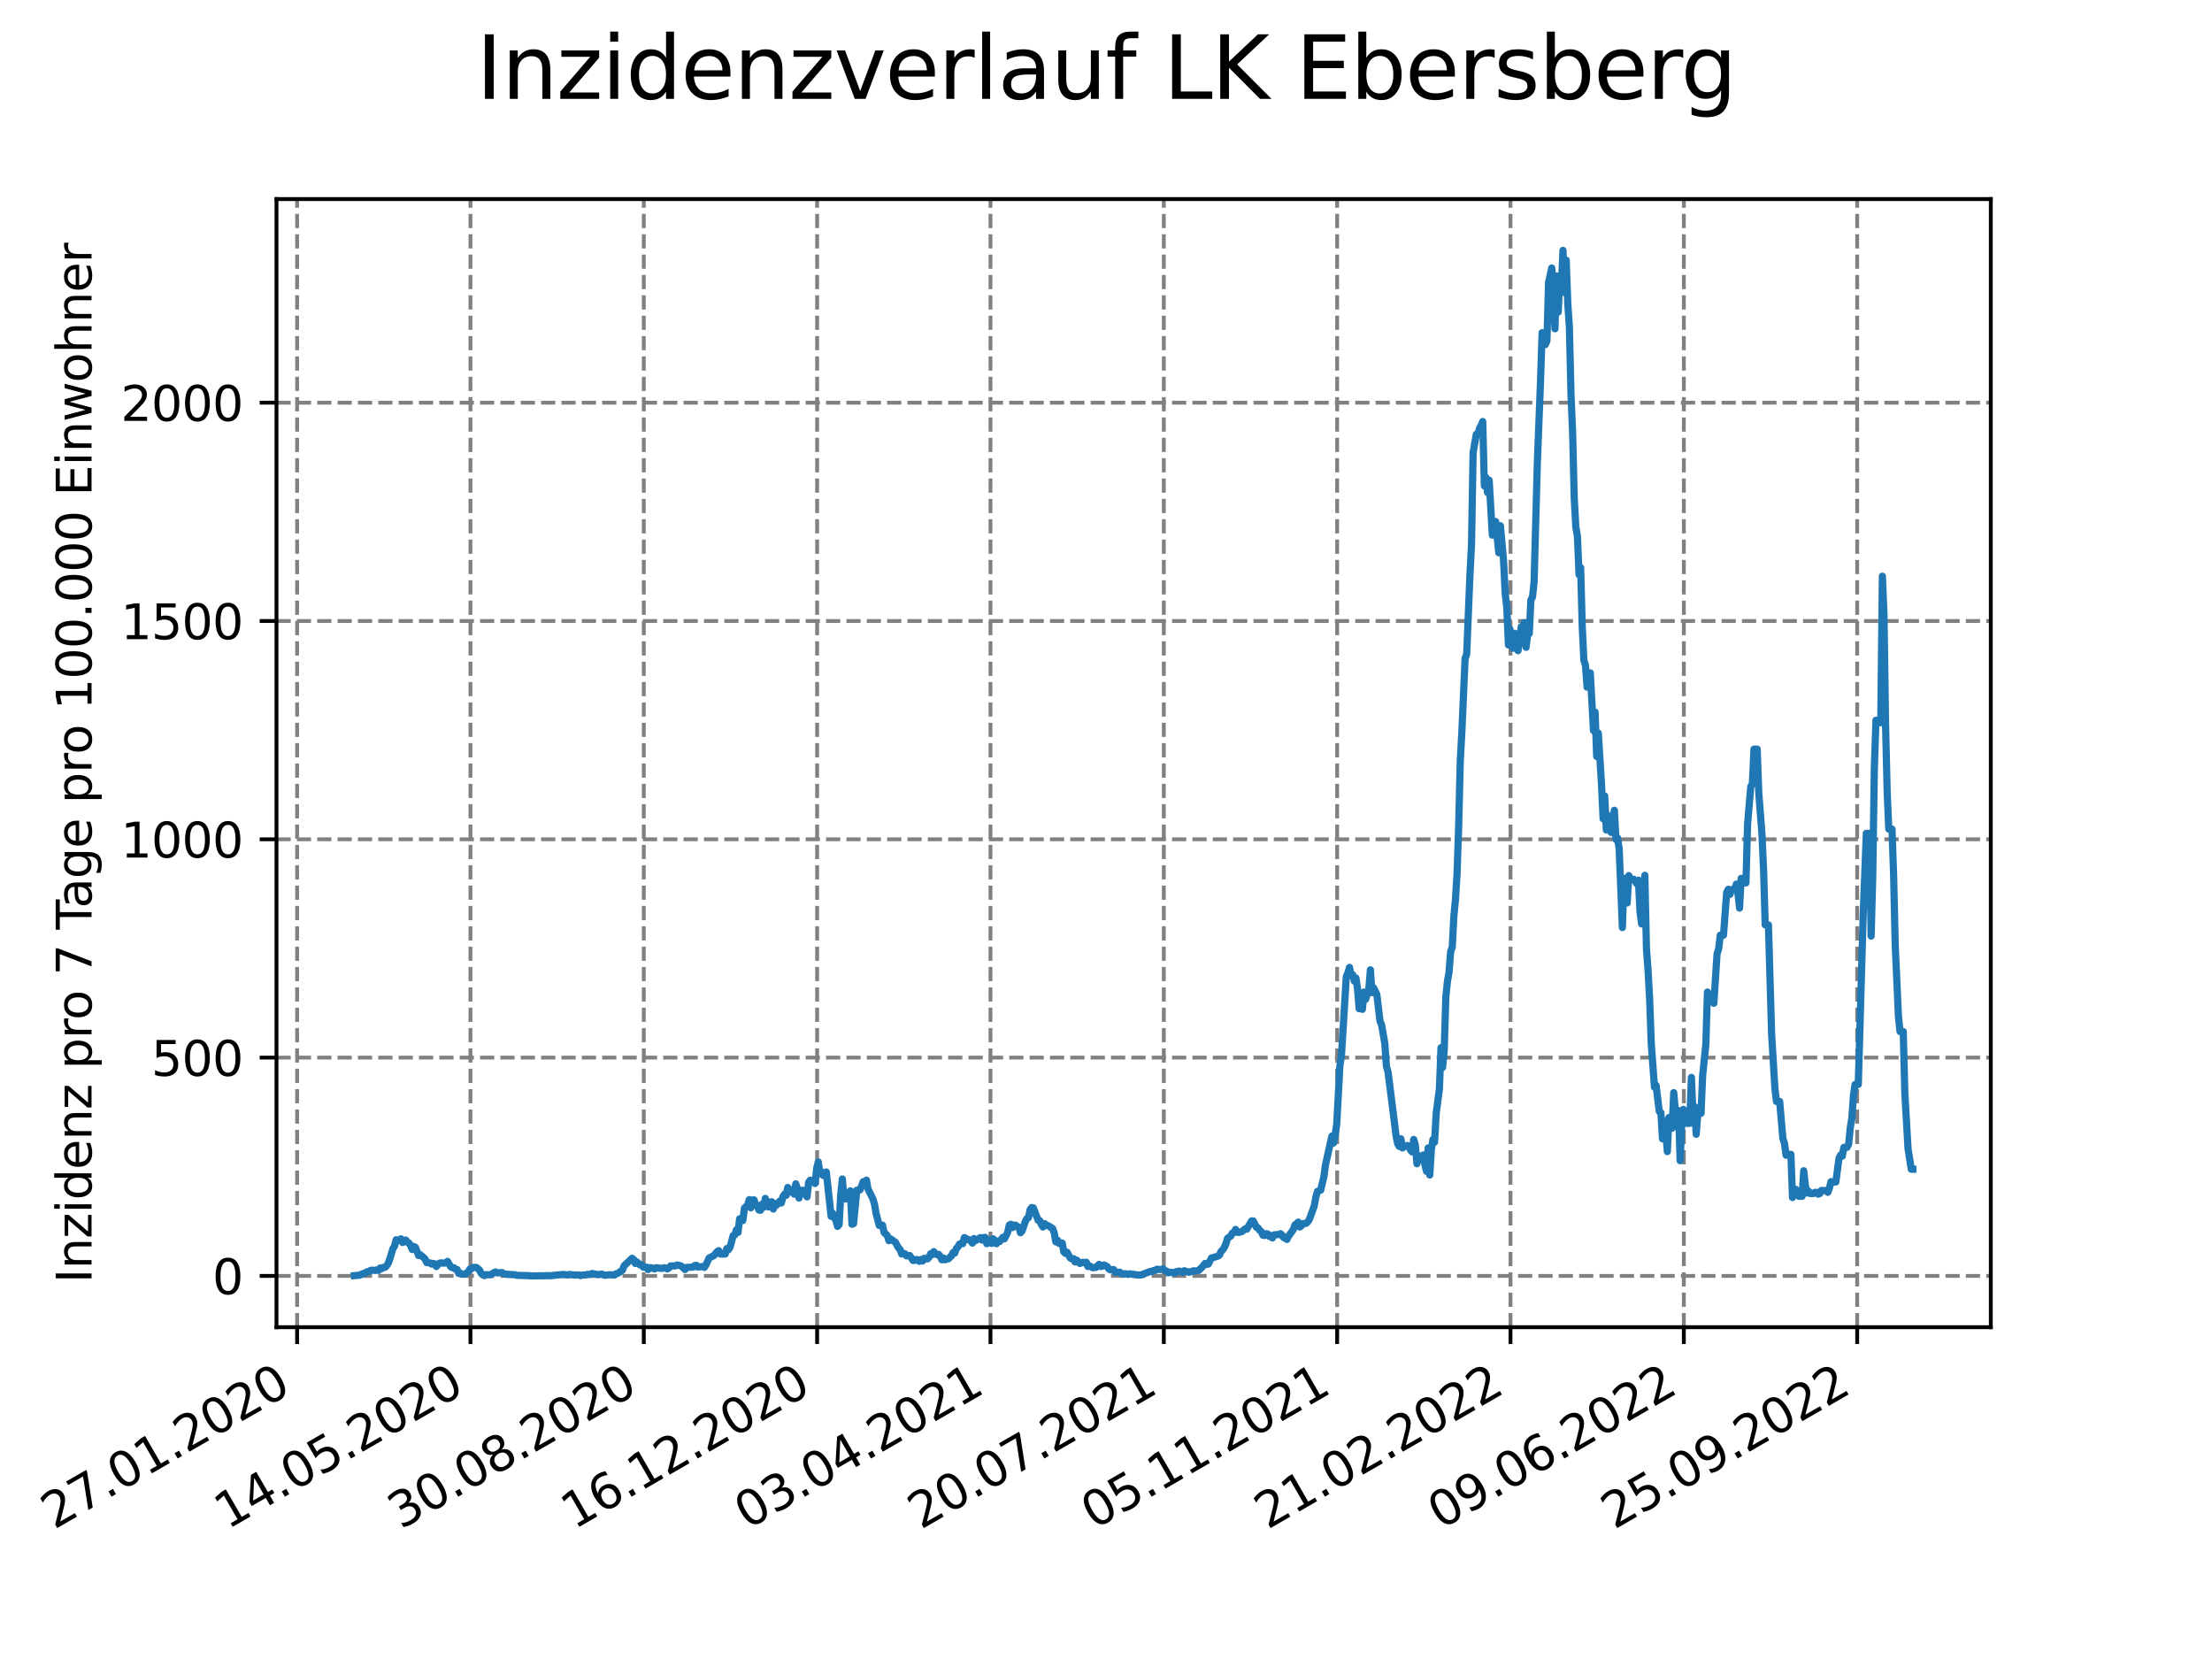 <?xml version="1.0" encoding="utf-8" standalone="no"?>
<!DOCTYPE svg PUBLIC "-//W3C//DTD SVG 1.1//EN"
  "http://www.w3.org/Graphics/SVG/1.1/DTD/svg11.dtd">
<svg xmlns:xlink="http://www.w3.org/1999/xlink" width="460.8pt" height="345.6pt" viewBox="0 0 460.8 345.6" xmlns="http://www.w3.org/2000/svg" version="1.1">
 <defs>
  <style type="text/css">*{stroke-linejoin: round; stroke-linecap: butt}</style>
 </defs>
 <g id="figure_1">
  <g id="patch_1">
   <path d="M 0 345.6 
L 460.8 345.6 
L 460.8 0 
L 0 0 
z
" style="fill: #ffffff"/>
  </g>
  <g id="axes_1">
   <g id="patch_2">
    <path d="M 57.6 276.48 
L 414.72 276.48 
L 414.72 41.472 
L 57.6 41.472 
z
" style="fill: #ffffff"/>
   </g>
   <g id="matplotlib.axis_1">
    <g id="xtick_1">
     <g id="line2d_1">
      <path d="M 61.894 276.48 
L 61.894 41.472 
" clip-path="url(#pe52a3993e2)" style="fill: none; stroke-dasharray: 2.96,1.28; stroke-dashoffset: 0; stroke: #808080; stroke-width: 0.8"/>
     </g>
     <g id="line2d_2">
      <defs>
       <path id="mab1e1a3a31" d="M 0 0 
L 0 3.5 
" style="stroke: #000000; stroke-width: 0.8"/>
      </defs>
      <g>
       <use xlink:href="#mab1e1a3a31" x="61.894" y="276.48" style="stroke: #000000; stroke-width: 0.8"/>
      </g>
     </g>
     <g id="text_1">
      <!-- 27.01.2020 -->
      <g transform="translate(11.268 318.689) rotate(-30) scale(0.1 -0.1)">
       <defs>
        <path id="DejaVuSans-32" d="M 1228 531 
L 3431 531 
L 3431 0 
L 469 0 
L 469 531 
Q 828 903 1448 1529 
Q 2069 2156 2228 2338 
Q 2531 2678 2651 2914 
Q 2772 3150 2772 3378 
Q 2772 3750 2511 3984 
Q 2250 4219 1831 4219 
Q 1534 4219 1204 4116 
Q 875 4013 500 3803 
L 500 4441 
Q 881 4594 1212 4672 
Q 1544 4750 1819 4750 
Q 2544 4750 2975 4387 
Q 3406 4025 3406 3419 
Q 3406 3131 3298 2873 
Q 3191 2616 2906 2266 
Q 2828 2175 2409 1742 
Q 1991 1309 1228 531 
z
" transform="scale(0.016)"/>
        <path id="DejaVuSans-37" d="M 525 4666 
L 3525 4666 
L 3525 4397 
L 1831 0 
L 1172 0 
L 2766 4134 
L 525 4134 
L 525 4666 
z
" transform="scale(0.016)"/>
        <path id="DejaVuSans-2e" d="M 684 794 
L 1344 794 
L 1344 0 
L 684 0 
L 684 794 
z
" transform="scale(0.016)"/>
        <path id="DejaVuSans-30" d="M 2034 4250 
Q 1547 4250 1301 3770 
Q 1056 3291 1056 2328 
Q 1056 1369 1301 889 
Q 1547 409 2034 409 
Q 2525 409 2770 889 
Q 3016 1369 3016 2328 
Q 3016 3291 2770 3770 
Q 2525 4250 2034 4250 
z
M 2034 4750 
Q 2819 4750 3233 4129 
Q 3647 3509 3647 2328 
Q 3647 1150 3233 529 
Q 2819 -91 2034 -91 
Q 1250 -91 836 529 
Q 422 1150 422 2328 
Q 422 3509 836 4129 
Q 1250 4750 2034 4750 
z
" transform="scale(0.016)"/>
        <path id="DejaVuSans-31" d="M 794 531 
L 1825 531 
L 1825 4091 
L 703 3866 
L 703 4441 
L 1819 4666 
L 2450 4666 
L 2450 531 
L 3481 531 
L 3481 0 
L 794 0 
L 794 531 
z
" transform="scale(0.016)"/>
       </defs>
       <use xlink:href="#DejaVuSans-32"/>
       <use xlink:href="#DejaVuSans-37" x="63.623"/>
       <use xlink:href="#DejaVuSans-2e" x="127.246"/>
       <use xlink:href="#DejaVuSans-30" x="159.033"/>
       <use xlink:href="#DejaVuSans-31" x="222.656"/>
       <use xlink:href="#DejaVuSans-2e" x="286.279"/>
       <use xlink:href="#DejaVuSans-32" x="318.066"/>
       <use xlink:href="#DejaVuSans-30" x="381.689"/>
       <use xlink:href="#DejaVuSans-32" x="445.312"/>
       <use xlink:href="#DejaVuSans-30" x="508.936"/>
      </g>
     </g>
    </g>
    <g id="xtick_2">
     <g id="line2d_3">
      <path d="M 98.003 276.48 
L 98.003 41.472 
" clip-path="url(#pe52a3993e2)" style="fill: none; stroke-dasharray: 2.96,1.28; stroke-dashoffset: 0; stroke: #808080; stroke-width: 0.8"/>
     </g>
     <g id="line2d_4">
      <g>
       <use xlink:href="#mab1e1a3a31" x="98.003" y="276.48" style="stroke: #000000; stroke-width: 0.8"/>
      </g>
     </g>
     <g id="text_2">
      <!-- 14.05.2020 -->
      <g transform="translate(47.378 318.689) rotate(-30) scale(0.1 -0.1)">
       <defs>
        <path id="DejaVuSans-34" d="M 2419 4116 
L 825 1625 
L 2419 1625 
L 2419 4116 
z
M 2253 4666 
L 3047 4666 
L 3047 1625 
L 3713 1625 
L 3713 1100 
L 3047 1100 
L 3047 0 
L 2419 0 
L 2419 1100 
L 313 1100 
L 313 1709 
L 2253 4666 
z
" transform="scale(0.016)"/>
        <path id="DejaVuSans-35" d="M 691 4666 
L 3169 4666 
L 3169 4134 
L 1269 4134 
L 1269 2991 
Q 1406 3038 1543 3061 
Q 1681 3084 1819 3084 
Q 2600 3084 3056 2656 
Q 3513 2228 3513 1497 
Q 3513 744 3044 326 
Q 2575 -91 1722 -91 
Q 1428 -91 1123 -41 
Q 819 9 494 109 
L 494 744 
Q 775 591 1075 516 
Q 1375 441 1709 441 
Q 2250 441 2565 725 
Q 2881 1009 2881 1497 
Q 2881 1984 2565 2268 
Q 2250 2553 1709 2553 
Q 1456 2553 1204 2497 
Q 953 2441 691 2322 
L 691 4666 
z
" transform="scale(0.016)"/>
       </defs>
       <use xlink:href="#DejaVuSans-31"/>
       <use xlink:href="#DejaVuSans-34" x="63.623"/>
       <use xlink:href="#DejaVuSans-2e" x="127.246"/>
       <use xlink:href="#DejaVuSans-30" x="159.033"/>
       <use xlink:href="#DejaVuSans-35" x="222.656"/>
       <use xlink:href="#DejaVuSans-2e" x="286.279"/>
       <use xlink:href="#DejaVuSans-32" x="318.066"/>
       <use xlink:href="#DejaVuSans-30" x="381.689"/>
       <use xlink:href="#DejaVuSans-32" x="445.312"/>
       <use xlink:href="#DejaVuSans-30" x="508.936"/>
      </g>
     </g>
    </g>
    <g id="xtick_3">
     <g id="line2d_5">
      <path d="M 134.113 276.48 
L 134.113 41.472 
" clip-path="url(#pe52a3993e2)" style="fill: none; stroke-dasharray: 2.96,1.28; stroke-dashoffset: 0; stroke: #808080; stroke-width: 0.8"/>
     </g>
     <g id="line2d_6">
      <g>
       <use xlink:href="#mab1e1a3a31" x="134.113" y="276.48" style="stroke: #000000; stroke-width: 0.8"/>
      </g>
     </g>
     <g id="text_3">
      <!-- 30.08.2020 -->
      <g transform="translate(83.488 318.689) rotate(-30) scale(0.1 -0.1)">
       <defs>
        <path id="DejaVuSans-33" d="M 2597 2516 
Q 3050 2419 3304 2112 
Q 3559 1806 3559 1356 
Q 3559 666 3084 287 
Q 2609 -91 1734 -91 
Q 1441 -91 1130 -33 
Q 819 25 488 141 
L 488 750 
Q 750 597 1062 519 
Q 1375 441 1716 441 
Q 2309 441 2620 675 
Q 2931 909 2931 1356 
Q 2931 1769 2642 2001 
Q 2353 2234 1838 2234 
L 1294 2234 
L 1294 2753 
L 1863 2753 
Q 2328 2753 2575 2939 
Q 2822 3125 2822 3475 
Q 2822 3834 2567 4026 
Q 2313 4219 1838 4219 
Q 1578 4219 1281 4162 
Q 984 4106 628 3988 
L 628 4550 
Q 988 4650 1302 4700 
Q 1616 4750 1894 4750 
Q 2613 4750 3031 4423 
Q 3450 4097 3450 3541 
Q 3450 3153 3228 2886 
Q 3006 2619 2597 2516 
z
" transform="scale(0.016)"/>
        <path id="DejaVuSans-38" d="M 2034 2216 
Q 1584 2216 1326 1975 
Q 1069 1734 1069 1313 
Q 1069 891 1326 650 
Q 1584 409 2034 409 
Q 2484 409 2743 651 
Q 3003 894 3003 1313 
Q 3003 1734 2745 1975 
Q 2488 2216 2034 2216 
z
M 1403 2484 
Q 997 2584 770 2862 
Q 544 3141 544 3541 
Q 544 4100 942 4425 
Q 1341 4750 2034 4750 
Q 2731 4750 3128 4425 
Q 3525 4100 3525 3541 
Q 3525 3141 3298 2862 
Q 3072 2584 2669 2484 
Q 3125 2378 3379 2068 
Q 3634 1759 3634 1313 
Q 3634 634 3220 271 
Q 2806 -91 2034 -91 
Q 1263 -91 848 271 
Q 434 634 434 1313 
Q 434 1759 690 2068 
Q 947 2378 1403 2484 
z
M 1172 3481 
Q 1172 3119 1398 2916 
Q 1625 2713 2034 2713 
Q 2441 2713 2670 2916 
Q 2900 3119 2900 3481 
Q 2900 3844 2670 4047 
Q 2441 4250 2034 4250 
Q 1625 4250 1398 4047 
Q 1172 3844 1172 3481 
z
" transform="scale(0.016)"/>
       </defs>
       <use xlink:href="#DejaVuSans-33"/>
       <use xlink:href="#DejaVuSans-30" x="63.623"/>
       <use xlink:href="#DejaVuSans-2e" x="127.246"/>
       <use xlink:href="#DejaVuSans-30" x="159.033"/>
       <use xlink:href="#DejaVuSans-38" x="222.656"/>
       <use xlink:href="#DejaVuSans-2e" x="286.279"/>
       <use xlink:href="#DejaVuSans-32" x="318.066"/>
       <use xlink:href="#DejaVuSans-30" x="381.689"/>
       <use xlink:href="#DejaVuSans-32" x="445.312"/>
       <use xlink:href="#DejaVuSans-30" x="508.936"/>
      </g>
     </g>
    </g>
    <g id="xtick_4">
     <g id="line2d_7">
      <path d="M 170.223 276.48 
L 170.223 41.472 
" clip-path="url(#pe52a3993e2)" style="fill: none; stroke-dasharray: 2.96,1.28; stroke-dashoffset: 0; stroke: #808080; stroke-width: 0.8"/>
     </g>
     <g id="line2d_8">
      <g>
       <use xlink:href="#mab1e1a3a31" x="170.223" y="276.48" style="stroke: #000000; stroke-width: 0.8"/>
      </g>
     </g>
     <g id="text_4">
      <!-- 16.12.2020 -->
      <g transform="translate(119.598 318.689) rotate(-30) scale(0.1 -0.1)">
       <defs>
        <path id="DejaVuSans-36" d="M 2113 2584 
Q 1688 2584 1439 2293 
Q 1191 2003 1191 1497 
Q 1191 994 1439 701 
Q 1688 409 2113 409 
Q 2538 409 2786 701 
Q 3034 994 3034 1497 
Q 3034 2003 2786 2293 
Q 2538 2584 2113 2584 
z
M 3366 4563 
L 3366 3988 
Q 3128 4100 2886 4159 
Q 2644 4219 2406 4219 
Q 1781 4219 1451 3797 
Q 1122 3375 1075 2522 
Q 1259 2794 1537 2939 
Q 1816 3084 2150 3084 
Q 2853 3084 3261 2657 
Q 3669 2231 3669 1497 
Q 3669 778 3244 343 
Q 2819 -91 2113 -91 
Q 1303 -91 875 529 
Q 447 1150 447 2328 
Q 447 3434 972 4092 
Q 1497 4750 2381 4750 
Q 2619 4750 2861 4703 
Q 3103 4656 3366 4563 
z
" transform="scale(0.016)"/>
       </defs>
       <use xlink:href="#DejaVuSans-31"/>
       <use xlink:href="#DejaVuSans-36" x="63.623"/>
       <use xlink:href="#DejaVuSans-2e" x="127.246"/>
       <use xlink:href="#DejaVuSans-31" x="159.033"/>
       <use xlink:href="#DejaVuSans-32" x="222.656"/>
       <use xlink:href="#DejaVuSans-2e" x="286.279"/>
       <use xlink:href="#DejaVuSans-32" x="318.066"/>
       <use xlink:href="#DejaVuSans-30" x="381.689"/>
       <use xlink:href="#DejaVuSans-32" x="445.312"/>
       <use xlink:href="#DejaVuSans-30" x="508.936"/>
      </g>
     </g>
    </g>
    <g id="xtick_5">
     <g id="line2d_9">
      <path d="M 206.333 276.48 
L 206.333 41.472 
" clip-path="url(#pe52a3993e2)" style="fill: none; stroke-dasharray: 2.96,1.28; stroke-dashoffset: 0; stroke: #808080; stroke-width: 0.8"/>
     </g>
     <g id="line2d_10">
      <g>
       <use xlink:href="#mab1e1a3a31" x="206.333" y="276.48" style="stroke: #000000; stroke-width: 0.8"/>
      </g>
     </g>
     <g id="text_5">
      <!-- 03.04.2021 -->
      <g transform="translate(155.708 318.689) rotate(-30) scale(0.1 -0.1)">
       <use xlink:href="#DejaVuSans-30"/>
       <use xlink:href="#DejaVuSans-33" x="63.623"/>
       <use xlink:href="#DejaVuSans-2e" x="127.246"/>
       <use xlink:href="#DejaVuSans-30" x="159.033"/>
       <use xlink:href="#DejaVuSans-34" x="222.656"/>
       <use xlink:href="#DejaVuSans-2e" x="286.279"/>
       <use xlink:href="#DejaVuSans-32" x="318.066"/>
       <use xlink:href="#DejaVuSans-30" x="381.689"/>
       <use xlink:href="#DejaVuSans-32" x="445.312"/>
       <use xlink:href="#DejaVuSans-31" x="508.936"/>
      </g>
     </g>
    </g>
    <g id="xtick_6">
     <g id="line2d_11">
      <path d="M 242.443 276.48 
L 242.443 41.472 
" clip-path="url(#pe52a3993e2)" style="fill: none; stroke-dasharray: 2.96,1.28; stroke-dashoffset: 0; stroke: #808080; stroke-width: 0.8"/>
     </g>
     <g id="line2d_12">
      <g>
       <use xlink:href="#mab1e1a3a31" x="242.443" y="276.48" style="stroke: #000000; stroke-width: 0.8"/>
      </g>
     </g>
     <g id="text_6">
      <!-- 20.07.2021 -->
      <g transform="translate(191.818 318.689) rotate(-30) scale(0.1 -0.1)">
       <use xlink:href="#DejaVuSans-32"/>
       <use xlink:href="#DejaVuSans-30" x="63.623"/>
       <use xlink:href="#DejaVuSans-2e" x="127.246"/>
       <use xlink:href="#DejaVuSans-30" x="159.033"/>
       <use xlink:href="#DejaVuSans-37" x="222.656"/>
       <use xlink:href="#DejaVuSans-2e" x="286.279"/>
       <use xlink:href="#DejaVuSans-32" x="318.066"/>
       <use xlink:href="#DejaVuSans-30" x="381.689"/>
       <use xlink:href="#DejaVuSans-32" x="445.312"/>
       <use xlink:href="#DejaVuSans-31" x="508.936"/>
      </g>
     </g>
    </g>
    <g id="xtick_7">
     <g id="line2d_13">
      <path d="M 278.553 276.48 
L 278.553 41.472 
" clip-path="url(#pe52a3993e2)" style="fill: none; stroke-dasharray: 2.96,1.28; stroke-dashoffset: 0; stroke: #808080; stroke-width: 0.8"/>
     </g>
     <g id="line2d_14">
      <g>
       <use xlink:href="#mab1e1a3a31" x="278.553" y="276.48" style="stroke: #000000; stroke-width: 0.8"/>
      </g>
     </g>
     <g id="text_7">
      <!-- 05.11.2021 -->
      <g transform="translate(227.928 318.689) rotate(-30) scale(0.1 -0.1)">
       <use xlink:href="#DejaVuSans-30"/>
       <use xlink:href="#DejaVuSans-35" x="63.623"/>
       <use xlink:href="#DejaVuSans-2e" x="127.246"/>
       <use xlink:href="#DejaVuSans-31" x="159.033"/>
       <use xlink:href="#DejaVuSans-31" x="222.656"/>
       <use xlink:href="#DejaVuSans-2e" x="286.279"/>
       <use xlink:href="#DejaVuSans-32" x="318.066"/>
       <use xlink:href="#DejaVuSans-30" x="381.689"/>
       <use xlink:href="#DejaVuSans-32" x="445.312"/>
       <use xlink:href="#DejaVuSans-31" x="508.936"/>
      </g>
     </g>
    </g>
    <g id="xtick_8">
     <g id="line2d_15">
      <path d="M 314.663 276.48 
L 314.663 41.472 
" clip-path="url(#pe52a3993e2)" style="fill: none; stroke-dasharray: 2.96,1.28; stroke-dashoffset: 0; stroke: #808080; stroke-width: 0.8"/>
     </g>
     <g id="line2d_16">
      <g>
       <use xlink:href="#mab1e1a3a31" x="314.663" y="276.48" style="stroke: #000000; stroke-width: 0.8"/>
      </g>
     </g>
     <g id="text_8">
      <!-- 21.02.2022 -->
      <g transform="translate(264.038 318.689) rotate(-30) scale(0.1 -0.1)">
       <use xlink:href="#DejaVuSans-32"/>
       <use xlink:href="#DejaVuSans-31" x="63.623"/>
       <use xlink:href="#DejaVuSans-2e" x="127.246"/>
       <use xlink:href="#DejaVuSans-30" x="159.033"/>
       <use xlink:href="#DejaVuSans-32" x="222.656"/>
       <use xlink:href="#DejaVuSans-2e" x="286.279"/>
       <use xlink:href="#DejaVuSans-32" x="318.066"/>
       <use xlink:href="#DejaVuSans-30" x="381.689"/>
       <use xlink:href="#DejaVuSans-32" x="445.312"/>
       <use xlink:href="#DejaVuSans-32" x="508.936"/>
      </g>
     </g>
    </g>
    <g id="xtick_9">
     <g id="line2d_17">
      <path d="M 350.773 276.48 
L 350.773 41.472 
" clip-path="url(#pe52a3993e2)" style="fill: none; stroke-dasharray: 2.96,1.28; stroke-dashoffset: 0; stroke: #808080; stroke-width: 0.8"/>
     </g>
     <g id="line2d_18">
      <g>
       <use xlink:href="#mab1e1a3a31" x="350.773" y="276.48" style="stroke: #000000; stroke-width: 0.8"/>
      </g>
     </g>
     <g id="text_9">
      <!-- 09.06.2022 -->
      <g transform="translate(300.147 318.689) rotate(-30) scale(0.1 -0.1)">
       <defs>
        <path id="DejaVuSans-39" d="M 703 97 
L 703 672 
Q 941 559 1184 500 
Q 1428 441 1663 441 
Q 2288 441 2617 861 
Q 2947 1281 2994 2138 
Q 2813 1869 2534 1725 
Q 2256 1581 1919 1581 
Q 1219 1581 811 2004 
Q 403 2428 403 3163 
Q 403 3881 828 4315 
Q 1253 4750 1959 4750 
Q 2769 4750 3195 4129 
Q 3622 3509 3622 2328 
Q 3622 1225 3098 567 
Q 2575 -91 1691 -91 
Q 1453 -91 1209 -44 
Q 966 3 703 97 
z
M 1959 2075 
Q 2384 2075 2632 2365 
Q 2881 2656 2881 3163 
Q 2881 3666 2632 3958 
Q 2384 4250 1959 4250 
Q 1534 4250 1286 3958 
Q 1038 3666 1038 3163 
Q 1038 2656 1286 2365 
Q 1534 2075 1959 2075 
z
" transform="scale(0.016)"/>
       </defs>
       <use xlink:href="#DejaVuSans-30"/>
       <use xlink:href="#DejaVuSans-39" x="63.623"/>
       <use xlink:href="#DejaVuSans-2e" x="127.246"/>
       <use xlink:href="#DejaVuSans-30" x="159.033"/>
       <use xlink:href="#DejaVuSans-36" x="222.656"/>
       <use xlink:href="#DejaVuSans-2e" x="286.279"/>
       <use xlink:href="#DejaVuSans-32" x="318.066"/>
       <use xlink:href="#DejaVuSans-30" x="381.689"/>
       <use xlink:href="#DejaVuSans-32" x="445.312"/>
       <use xlink:href="#DejaVuSans-32" x="508.936"/>
      </g>
     </g>
    </g>
    <g id="xtick_10">
     <g id="line2d_19">
      <path d="M 386.883 276.48 
L 386.883 41.472 
" clip-path="url(#pe52a3993e2)" style="fill: none; stroke-dasharray: 2.96,1.28; stroke-dashoffset: 0; stroke: #808080; stroke-width: 0.8"/>
     </g>
     <g id="line2d_20">
      <g>
       <use xlink:href="#mab1e1a3a31" x="386.883" y="276.48" style="stroke: #000000; stroke-width: 0.8"/>
      </g>
     </g>
     <g id="text_10">
      <!-- 25.09.2022 -->
      <g transform="translate(336.257 318.689) rotate(-30) scale(0.1 -0.1)">
       <use xlink:href="#DejaVuSans-32"/>
       <use xlink:href="#DejaVuSans-35" x="63.623"/>
       <use xlink:href="#DejaVuSans-2e" x="127.246"/>
       <use xlink:href="#DejaVuSans-30" x="159.033"/>
       <use xlink:href="#DejaVuSans-39" x="222.656"/>
       <use xlink:href="#DejaVuSans-2e" x="286.279"/>
       <use xlink:href="#DejaVuSans-32" x="318.066"/>
       <use xlink:href="#DejaVuSans-30" x="381.689"/>
       <use xlink:href="#DejaVuSans-32" x="445.312"/>
       <use xlink:href="#DejaVuSans-32" x="508.936"/>
      </g>
     </g>
    </g>
   </g>
   <g id="matplotlib.axis_2">
    <g id="ytick_1">
     <g id="line2d_21">
      <path d="M 57.6 265.798 
L 414.72 265.798 
" clip-path="url(#pe52a3993e2)" style="fill: none; stroke-dasharray: 2.96,1.28; stroke-dashoffset: 0; stroke: #808080; stroke-width: 0.8"/>
     </g>
     <g id="line2d_22">
      <defs>
       <path id="me92c0fc1ef" d="M 0 0 
L -3.5 0 
" style="stroke: #000000; stroke-width: 0.8"/>
      </defs>
      <g>
       <use xlink:href="#me92c0fc1ef" x="57.6" y="265.798" style="stroke: #000000; stroke-width: 0.8"/>
      </g>
     </g>
     <g id="text_11">
      <!-- 0 -->
      <g transform="translate(44.237 269.597) scale(0.1 -0.1)">
       <use xlink:href="#DejaVuSans-30"/>
      </g>
     </g>
    </g>
    <g id="ytick_2">
     <g id="line2d_23">
      <path d="M 57.6 220.318 
L 414.72 220.318 
" clip-path="url(#pe52a3993e2)" style="fill: none; stroke-dasharray: 2.96,1.28; stroke-dashoffset: 0; stroke: #808080; stroke-width: 0.8"/>
     </g>
     <g id="line2d_24">
      <g>
       <use xlink:href="#me92c0fc1ef" x="57.6" y="220.318" style="stroke: #000000; stroke-width: 0.8"/>
      </g>
     </g>
     <g id="text_12">
      <!-- 500 -->
      <g transform="translate(31.512 224.117) scale(0.1 -0.1)">
       <use xlink:href="#DejaVuSans-35"/>
       <use xlink:href="#DejaVuSans-30" x="63.623"/>
       <use xlink:href="#DejaVuSans-30" x="127.246"/>
      </g>
     </g>
    </g>
    <g id="ytick_3">
     <g id="line2d_25">
      <path d="M 57.6 174.838 
L 414.72 174.838 
" clip-path="url(#pe52a3993e2)" style="fill: none; stroke-dasharray: 2.96,1.28; stroke-dashoffset: 0; stroke: #808080; stroke-width: 0.8"/>
     </g>
     <g id="line2d_26">
      <g>
       <use xlink:href="#me92c0fc1ef" x="57.6" y="174.838" style="stroke: #000000; stroke-width: 0.8"/>
      </g>
     </g>
     <g id="text_13">
      <!-- 1000 -->
      <g transform="translate(25.15 178.638) scale(0.1 -0.1)">
       <use xlink:href="#DejaVuSans-31"/>
       <use xlink:href="#DejaVuSans-30" x="63.623"/>
       <use xlink:href="#DejaVuSans-30" x="127.246"/>
       <use xlink:href="#DejaVuSans-30" x="190.869"/>
      </g>
     </g>
    </g>
    <g id="ytick_4">
     <g id="line2d_27">
      <path d="M 57.6 129.359 
L 414.72 129.359 
" clip-path="url(#pe52a3993e2)" style="fill: none; stroke-dasharray: 2.96,1.28; stroke-dashoffset: 0; stroke: #808080; stroke-width: 0.8"/>
     </g>
     <g id="line2d_28">
      <g>
       <use xlink:href="#me92c0fc1ef" x="57.6" y="129.359" style="stroke: #000000; stroke-width: 0.8"/>
      </g>
     </g>
     <g id="text_14">
      <!-- 1500 -->
      <g transform="translate(25.15 133.158) scale(0.1 -0.1)">
       <use xlink:href="#DejaVuSans-31"/>
       <use xlink:href="#DejaVuSans-35" x="63.623"/>
       <use xlink:href="#DejaVuSans-30" x="127.246"/>
       <use xlink:href="#DejaVuSans-30" x="190.869"/>
      </g>
     </g>
    </g>
    <g id="ytick_5">
     <g id="line2d_29">
      <path d="M 57.6 83.879 
L 414.72 83.879 
" clip-path="url(#pe52a3993e2)" style="fill: none; stroke-dasharray: 2.96,1.28; stroke-dashoffset: 0; stroke: #808080; stroke-width: 0.8"/>
     </g>
     <g id="line2d_30">
      <g>
       <use xlink:href="#me92c0fc1ef" x="57.6" y="83.879" style="stroke: #000000; stroke-width: 0.8"/>
      </g>
     </g>
     <g id="text_15">
      <!-- 2000 -->
      <g transform="translate(25.15 87.678) scale(0.1 -0.1)">
       <use xlink:href="#DejaVuSans-32"/>
       <use xlink:href="#DejaVuSans-30" x="63.623"/>
       <use xlink:href="#DejaVuSans-30" x="127.246"/>
       <use xlink:href="#DejaVuSans-30" x="190.869"/>
      </g>
     </g>
    </g>
    <g id="text_16">
     <!-- Inzidenz pro 7 Tage pro 100.000 Einwohner -->
     <g transform="translate(19.07 267.301) rotate(-90) scale(0.1 -0.1)">
      <defs>
       <path id="DejaVuSans-49" d="M 628 4666 
L 1259 4666 
L 1259 0 
L 628 0 
L 628 4666 
z
" transform="scale(0.016)"/>
       <path id="DejaVuSans-6e" d="M 3513 2113 
L 3513 0 
L 2938 0 
L 2938 2094 
Q 2938 2591 2744 2837 
Q 2550 3084 2163 3084 
Q 1697 3084 1428 2787 
Q 1159 2491 1159 1978 
L 1159 0 
L 581 0 
L 581 3500 
L 1159 3500 
L 1159 2956 
Q 1366 3272 1645 3428 
Q 1925 3584 2291 3584 
Q 2894 3584 3203 3211 
Q 3513 2838 3513 2113 
z
" transform="scale(0.016)"/>
       <path id="DejaVuSans-7a" d="M 353 3500 
L 3084 3500 
L 3084 2975 
L 922 459 
L 3084 459 
L 3084 0 
L 275 0 
L 275 525 
L 2438 3041 
L 353 3041 
L 353 3500 
z
" transform="scale(0.016)"/>
       <path id="DejaVuSans-69" d="M 603 3500 
L 1178 3500 
L 1178 0 
L 603 0 
L 603 3500 
z
M 603 4863 
L 1178 4863 
L 1178 4134 
L 603 4134 
L 603 4863 
z
" transform="scale(0.016)"/>
       <path id="DejaVuSans-64" d="M 2906 2969 
L 2906 4863 
L 3481 4863 
L 3481 0 
L 2906 0 
L 2906 525 
Q 2725 213 2448 61 
Q 2172 -91 1784 -91 
Q 1150 -91 751 415 
Q 353 922 353 1747 
Q 353 2572 751 3078 
Q 1150 3584 1784 3584 
Q 2172 3584 2448 3432 
Q 2725 3281 2906 2969 
z
M 947 1747 
Q 947 1113 1208 752 
Q 1469 391 1925 391 
Q 2381 391 2643 752 
Q 2906 1113 2906 1747 
Q 2906 2381 2643 2742 
Q 2381 3103 1925 3103 
Q 1469 3103 1208 2742 
Q 947 2381 947 1747 
z
" transform="scale(0.016)"/>
       <path id="DejaVuSans-65" d="M 3597 1894 
L 3597 1613 
L 953 1613 
Q 991 1019 1311 708 
Q 1631 397 2203 397 
Q 2534 397 2845 478 
Q 3156 559 3463 722 
L 3463 178 
Q 3153 47 2828 -22 
Q 2503 -91 2169 -91 
Q 1331 -91 842 396 
Q 353 884 353 1716 
Q 353 2575 817 3079 
Q 1281 3584 2069 3584 
Q 2775 3584 3186 3129 
Q 3597 2675 3597 1894 
z
M 3022 2063 
Q 3016 2534 2758 2815 
Q 2500 3097 2075 3097 
Q 1594 3097 1305 2825 
Q 1016 2553 972 2059 
L 3022 2063 
z
" transform="scale(0.016)"/>
       <path id="DejaVuSans-20" transform="scale(0.016)"/>
       <path id="DejaVuSans-70" d="M 1159 525 
L 1159 -1331 
L 581 -1331 
L 581 3500 
L 1159 3500 
L 1159 2969 
Q 1341 3281 1617 3432 
Q 1894 3584 2278 3584 
Q 2916 3584 3314 3078 
Q 3713 2572 3713 1747 
Q 3713 922 3314 415 
Q 2916 -91 2278 -91 
Q 1894 -91 1617 61 
Q 1341 213 1159 525 
z
M 3116 1747 
Q 3116 2381 2855 2742 
Q 2594 3103 2138 3103 
Q 1681 3103 1420 2742 
Q 1159 2381 1159 1747 
Q 1159 1113 1420 752 
Q 1681 391 2138 391 
Q 2594 391 2855 752 
Q 3116 1113 3116 1747 
z
" transform="scale(0.016)"/>
       <path id="DejaVuSans-72" d="M 2631 2963 
Q 2534 3019 2420 3045 
Q 2306 3072 2169 3072 
Q 1681 3072 1420 2755 
Q 1159 2438 1159 1844 
L 1159 0 
L 581 0 
L 581 3500 
L 1159 3500 
L 1159 2956 
Q 1341 3275 1631 3429 
Q 1922 3584 2338 3584 
Q 2397 3584 2469 3576 
Q 2541 3569 2628 3553 
L 2631 2963 
z
" transform="scale(0.016)"/>
       <path id="DejaVuSans-6f" d="M 1959 3097 
Q 1497 3097 1228 2736 
Q 959 2375 959 1747 
Q 959 1119 1226 758 
Q 1494 397 1959 397 
Q 2419 397 2687 759 
Q 2956 1122 2956 1747 
Q 2956 2369 2687 2733 
Q 2419 3097 1959 3097 
z
M 1959 3584 
Q 2709 3584 3137 3096 
Q 3566 2609 3566 1747 
Q 3566 888 3137 398 
Q 2709 -91 1959 -91 
Q 1206 -91 779 398 
Q 353 888 353 1747 
Q 353 2609 779 3096 
Q 1206 3584 1959 3584 
z
" transform="scale(0.016)"/>
       <path id="DejaVuSans-54" d="M -19 4666 
L 3928 4666 
L 3928 4134 
L 2272 4134 
L 2272 0 
L 1638 0 
L 1638 4134 
L -19 4134 
L -19 4666 
z
" transform="scale(0.016)"/>
       <path id="DejaVuSans-61" d="M 2194 1759 
Q 1497 1759 1228 1600 
Q 959 1441 959 1056 
Q 959 750 1161 570 
Q 1363 391 1709 391 
Q 2188 391 2477 730 
Q 2766 1069 2766 1631 
L 2766 1759 
L 2194 1759 
z
M 3341 1997 
L 3341 0 
L 2766 0 
L 2766 531 
Q 2569 213 2275 61 
Q 1981 -91 1556 -91 
Q 1019 -91 701 211 
Q 384 513 384 1019 
Q 384 1609 779 1909 
Q 1175 2209 1959 2209 
L 2766 2209 
L 2766 2266 
Q 2766 2663 2505 2880 
Q 2244 3097 1772 3097 
Q 1472 3097 1187 3025 
Q 903 2953 641 2809 
L 641 3341 
Q 956 3463 1253 3523 
Q 1550 3584 1831 3584 
Q 2591 3584 2966 3190 
Q 3341 2797 3341 1997 
z
" transform="scale(0.016)"/>
       <path id="DejaVuSans-67" d="M 2906 1791 
Q 2906 2416 2648 2759 
Q 2391 3103 1925 3103 
Q 1463 3103 1205 2759 
Q 947 2416 947 1791 
Q 947 1169 1205 825 
Q 1463 481 1925 481 
Q 2391 481 2648 825 
Q 2906 1169 2906 1791 
z
M 3481 434 
Q 3481 -459 3084 -895 
Q 2688 -1331 1869 -1331 
Q 1566 -1331 1297 -1286 
Q 1028 -1241 775 -1147 
L 775 -588 
Q 1028 -725 1275 -790 
Q 1522 -856 1778 -856 
Q 2344 -856 2625 -561 
Q 2906 -266 2906 331 
L 2906 616 
Q 2728 306 2450 153 
Q 2172 0 1784 0 
Q 1141 0 747 490 
Q 353 981 353 1791 
Q 353 2603 747 3093 
Q 1141 3584 1784 3584 
Q 2172 3584 2450 3431 
Q 2728 3278 2906 2969 
L 2906 3500 
L 3481 3500 
L 3481 434 
z
" transform="scale(0.016)"/>
       <path id="DejaVuSans-45" d="M 628 4666 
L 3578 4666 
L 3578 4134 
L 1259 4134 
L 1259 2753 
L 3481 2753 
L 3481 2222 
L 1259 2222 
L 1259 531 
L 3634 531 
L 3634 0 
L 628 0 
L 628 4666 
z
" transform="scale(0.016)"/>
       <path id="DejaVuSans-77" d="M 269 3500 
L 844 3500 
L 1563 769 
L 2278 3500 
L 2956 3500 
L 3675 769 
L 4391 3500 
L 4966 3500 
L 4050 0 
L 3372 0 
L 2619 2869 
L 1863 0 
L 1184 0 
L 269 3500 
z
" transform="scale(0.016)"/>
       <path id="DejaVuSans-68" d="M 3513 2113 
L 3513 0 
L 2938 0 
L 2938 2094 
Q 2938 2591 2744 2837 
Q 2550 3084 2163 3084 
Q 1697 3084 1428 2787 
Q 1159 2491 1159 1978 
L 1159 0 
L 581 0 
L 581 4863 
L 1159 4863 
L 1159 2956 
Q 1366 3272 1645 3428 
Q 1925 3584 2291 3584 
Q 2894 3584 3203 3211 
Q 3513 2838 3513 2113 
z
" transform="scale(0.016)"/>
      </defs>
      <use xlink:href="#DejaVuSans-49"/>
      <use xlink:href="#DejaVuSans-6e" x="29.492"/>
      <use xlink:href="#DejaVuSans-7a" x="92.871"/>
      <use xlink:href="#DejaVuSans-69" x="145.361"/>
      <use xlink:href="#DejaVuSans-64" x="173.145"/>
      <use xlink:href="#DejaVuSans-65" x="236.621"/>
      <use xlink:href="#DejaVuSans-6e" x="298.145"/>
      <use xlink:href="#DejaVuSans-7a" x="361.523"/>
      <use xlink:href="#DejaVuSans-20" x="414.014"/>
      <use xlink:href="#DejaVuSans-70" x="445.801"/>
      <use xlink:href="#DejaVuSans-72" x="509.277"/>
      <use xlink:href="#DejaVuSans-6f" x="548.141"/>
      <use xlink:href="#DejaVuSans-20" x="609.322"/>
      <use xlink:href="#DejaVuSans-37" x="641.109"/>
      <use xlink:href="#DejaVuSans-20" x="704.732"/>
      <use xlink:href="#DejaVuSans-54" x="736.52"/>
      <use xlink:href="#DejaVuSans-61" x="781.104"/>
      <use xlink:href="#DejaVuSans-67" x="842.383"/>
      <use xlink:href="#DejaVuSans-65" x="905.859"/>
      <use xlink:href="#DejaVuSans-20" x="967.383"/>
      <use xlink:href="#DejaVuSans-70" x="999.17"/>
      <use xlink:href="#DejaVuSans-72" x="1062.646"/>
      <use xlink:href="#DejaVuSans-6f" x="1101.51"/>
      <use xlink:href="#DejaVuSans-20" x="1162.691"/>
      <use xlink:href="#DejaVuSans-31" x="1194.479"/>
      <use xlink:href="#DejaVuSans-30" x="1258.102"/>
      <use xlink:href="#DejaVuSans-30" x="1321.725"/>
      <use xlink:href="#DejaVuSans-2e" x="1385.348"/>
      <use xlink:href="#DejaVuSans-30" x="1417.135"/>
      <use xlink:href="#DejaVuSans-30" x="1480.758"/>
      <use xlink:href="#DejaVuSans-30" x="1544.381"/>
      <use xlink:href="#DejaVuSans-20" x="1608.004"/>
      <use xlink:href="#DejaVuSans-45" x="1639.791"/>
      <use xlink:href="#DejaVuSans-69" x="1702.975"/>
      <use xlink:href="#DejaVuSans-6e" x="1730.758"/>
      <use xlink:href="#DejaVuSans-77" x="1794.137"/>
      <use xlink:href="#DejaVuSans-6f" x="1875.924"/>
      <use xlink:href="#DejaVuSans-68" x="1937.105"/>
      <use xlink:href="#DejaVuSans-6e" x="2000.484"/>
      <use xlink:href="#DejaVuSans-65" x="2063.863"/>
      <use xlink:href="#DejaVuSans-72" x="2125.387"/>
     </g>
    </g>
   </g>
   <g id="line2d_31">
    <path d="M 73.833 265.734 
L 74.501 265.671 
L 74.836 265.671 
L 75.839 265.228 
L 76.173 265.165 
L 76.508 264.911 
L 76.842 264.911 
L 77.176 264.658 
L 77.511 264.595 
L 78.179 264.658 
L 78.514 264.531 
L 78.848 264.658 
L 79.182 264.151 
L 79.517 264.278 
L 79.851 264.025 
L 80.185 264.025 
L 80.52 263.708 
L 80.854 263.202 
L 81.188 262.315 
L 81.857 260.099 
L 82.191 259.592 
L 82.526 258.263 
L 82.86 258.453 
L 83.529 258.073 
L 83.863 258.833 
L 84.198 258.706 
L 84.532 258.326 
L 84.866 258.769 
L 85.201 258.959 
L 85.535 259.466 
L 85.869 260.289 
L 86.204 259.656 
L 86.538 259.846 
L 87.207 261.555 
L 87.541 261.365 
L 88.544 262.252 
L 88.879 263.012 
L 89.547 263.075 
L 89.882 263.328 
L 90.216 263.202 
L 90.55 263.265 
L 90.885 263.835 
L 91.553 263.138 
L 91.888 263.075 
L 92.556 263.138 
L 92.891 263.075 
L 93.225 262.758 
L 93.894 263.898 
L 94.228 264.088 
L 94.562 264.088 
L 94.897 264.405 
L 95.231 264.468 
L 95.566 265.291 
L 95.9 265.228 
L 96.234 265.418 
L 96.903 265.418 
L 97.572 264.911 
L 97.906 264.341 
L 98.24 264.278 
L 98.575 264.025 
L 99.243 264.025 
L 99.912 264.595 
L 100.246 265.291 
L 100.915 265.734 
L 101.249 265.545 
L 102.253 265.545 
L 102.921 265.101 
L 103.256 264.975 
L 103.59 265.165 
L 104.593 265.101 
L 104.927 265.355 
L 105.93 265.481 
L 107.268 265.545 
L 107.602 265.671 
L 109.943 265.734 
L 110.611 265.798 
L 114.958 265.734 
L 115.961 265.608 
L 116.964 265.545 
L 117.298 265.481 
L 118.301 265.608 
L 118.636 265.481 
L 119.639 265.608 
L 120.642 265.608 
L 120.976 265.734 
L 121.311 265.608 
L 121.979 265.608 
L 122.314 265.481 
L 122.982 265.481 
L 123.317 265.291 
L 124.654 265.545 
L 125.323 265.418 
L 125.991 265.671 
L 126.994 265.545 
L 127.663 265.608 
L 127.998 265.608 
L 128.332 265.355 
L 128.666 265.291 
L 129.669 264.595 
L 130.004 263.708 
L 131.675 262.125 
L 132.01 262.379 
L 132.344 263.202 
L 132.678 262.885 
L 133.347 263.518 
L 133.682 263.455 
L 134.016 263.962 
L 134.35 264.025 
L 134.685 263.962 
L 135.019 264.468 
L 135.353 264.088 
L 135.688 264.088 
L 136.356 264.341 
L 136.691 264.088 
L 137.694 264.215 
L 138.028 264.215 
L 138.362 264.088 
L 138.697 264.151 
L 139.031 264.341 
L 139.365 264.151 
L 139.7 263.708 
L 140.703 263.708 
L 141.037 263.518 
L 141.706 263.645 
L 142.04 263.835 
L 142.709 264.468 
L 143.043 264.025 
L 144.381 263.962 
L 144.715 263.645 
L 145.049 263.582 
L 145.384 263.962 
L 146.387 263.835 
L 146.721 264.025 
L 147.056 263.518 
L 147.724 262.062 
L 148.727 261.555 
L 149.396 260.732 
L 149.73 260.542 
L 150.065 261.239 
L 151.068 261.239 
L 151.402 260.099 
L 151.736 260.352 
L 152.071 259.846 
L 152.739 257.376 
L 153.074 257.25 
L 153.408 256.173 
L 153.743 256.743 
L 154.077 253.894 
L 154.411 253.83 
L 154.746 254.273 
L 155.08 251.677 
L 155.749 251.044 
L 156.083 249.904 
L 156.417 251.614 
L 156.752 249.968 
L 157.086 249.968 
L 157.42 250.981 
L 157.755 251.107 
L 158.089 252.057 
L 158.423 252.121 
L 158.758 250.854 
L 159.092 251.487 
L 159.427 249.651 
L 159.761 251.297 
L 160.095 251.424 
L 160.43 250.411 
L 160.764 250.348 
L 161.098 251.867 
L 161.433 250.728 
L 161.767 251.044 
L 162.101 250.728 
L 162.436 250.221 
L 162.77 250.601 
L 163.104 249.271 
L 163.439 248.765 
L 163.773 249.018 
L 164.107 247.372 
L 164.442 248.195 
L 164.776 248.321 
L 165.11 247.815 
L 165.445 248.765 
L 165.779 246.612 
L 166.114 247.625 
L 166.448 249.588 
L 166.782 248.068 
L 167.117 247.941 
L 167.451 248.005 
L 168.12 249.334 
L 168.454 246.295 
L 168.788 245.852 
L 169.123 245.978 
L 169.457 245.915 
L 169.791 246.548 
L 170.126 243.446 
L 170.46 242.053 
L 170.794 244.522 
L 171.129 244.079 
L 171.463 244.839 
L 171.797 244.965 
L 172.132 244.142 
L 172.801 250.284 
L 173.135 253.387 
L 173.469 252.754 
L 173.804 253.704 
L 174.138 254.21 
L 174.472 255.477 
L 174.807 255.097 
L 175.141 248.828 
L 175.475 245.599 
L 175.81 249.651 
L 176.144 249.778 
L 176.478 249.081 
L 176.813 248.955 
L 177.147 248.068 
L 177.481 255.033 
L 177.816 254.907 
L 178.485 247.941 
L 179.153 247.878 
L 179.822 246.168 
L 180.156 246.358 
L 180.491 245.852 
L 180.825 247.688 
L 181.828 249.714 
L 182.162 250.791 
L 182.497 252.754 
L 183.165 255.287 
L 183.834 255.223 
L 184.168 256.743 
L 184.837 257.376 
L 185.172 258.453 
L 185.506 258.073 
L 186.509 258.769 
L 187.178 259.972 
L 187.512 260.289 
L 187.846 261.239 
L 188.181 261.112 
L 188.515 261.175 
L 188.849 261.619 
L 189.518 261.555 
L 190.187 262.568 
L 190.521 262.568 
L 190.855 262.379 
L 191.19 262.442 
L 191.524 262.758 
L 191.859 262.379 
L 192.193 262.695 
L 192.527 262.125 
L 193.196 262.252 
L 193.53 261.935 
L 193.865 261.175 
L 194.199 261.365 
L 194.533 260.732 
L 194.868 261.239 
L 195.202 261.365 
L 195.536 261.302 
L 195.871 261.745 
L 196.205 262.442 
L 196.539 262.062 
L 196.874 262.442 
L 197.208 262.252 
L 197.542 262.252 
L 198.211 261.619 
L 198.546 260.922 
L 198.88 261.049 
L 199.214 260.099 
L 199.549 259.782 
L 199.883 259.149 
L 200.217 259.023 
L 200.552 259.086 
L 200.886 257.819 
L 201.22 257.946 
L 201.555 258.263 
L 201.889 258.263 
L 202.223 258.389 
L 202.558 258.959 
L 202.892 258.009 
L 203.226 258.453 
L 204.23 257.819 
L 204.564 258.326 
L 204.898 257.819 
L 205.233 257.756 
L 205.567 259.086 
L 205.901 258.516 
L 206.236 258.326 
L 206.57 259.023 
L 206.904 258.073 
L 207.573 259.086 
L 207.907 258.516 
L 208.242 258.643 
L 208.91 257.756 
L 209.245 258.073 
L 209.913 256.743 
L 210.248 255.223 
L 210.582 255.033 
L 210.917 255.73 
L 211.251 255.223 
L 211.585 255.223 
L 211.92 255.54 
L 212.254 255.667 
L 212.588 256.806 
L 212.923 256.426 
L 213.591 254.463 
L 213.926 253.83 
L 214.26 253.64 
L 214.594 251.994 
L 214.929 251.551 
L 215.263 251.614 
L 216.266 254.21 
L 216.6 254.273 
L 216.935 255.097 
L 217.269 255.603 
L 217.604 254.907 
L 217.938 255.223 
L 218.272 255.287 
L 219.275 255.92 
L 219.61 256.806 
L 219.944 258.706 
L 220.278 258.326 
L 220.613 259.023 
L 220.947 258.896 
L 221.281 258.959 
L 221.616 260.795 
L 221.95 261.112 
L 222.284 260.859 
L 222.953 262.062 
L 223.287 262.252 
L 223.622 262.189 
L 223.956 262.885 
L 224.291 262.505 
L 224.959 263.202 
L 225.628 262.948 
L 225.962 263.075 
L 226.297 262.948 
L 226.631 263.835 
L 226.965 263.708 
L 227.634 264.088 
L 228.303 264.025 
L 228.971 263.392 
L 229.306 263.835 
L 229.64 263.772 
L 229.975 263.518 
L 230.643 263.835 
L 230.978 264.341 
L 231.312 264.531 
L 231.981 264.468 
L 232.315 265.038 
L 233.318 265.038 
L 233.652 265.355 
L 234.655 265.355 
L 234.99 265.481 
L 235.324 265.355 
L 236.996 265.608 
L 237.665 265.608 
L 239.671 264.848 
L 240.005 264.911 
L 240.339 264.658 
L 240.674 264.658 
L 241.008 264.405 
L 241.677 264.468 
L 242.345 264.341 
L 242.68 264.721 
L 243.014 264.785 
L 243.349 265.165 
L 243.683 265.038 
L 244.017 265.038 
L 244.686 265.228 
L 245.02 264.911 
L 245.689 264.785 
L 246.358 265.038 
L 246.692 264.721 
L 247.361 264.911 
L 247.695 265.038 
L 248.698 264.721 
L 249.033 264.785 
L 249.701 264.658 
L 250.37 264.025 
L 251.039 263.202 
L 251.373 263.392 
L 251.707 263.328 
L 252.376 262.062 
L 253.045 261.872 
L 253.713 261.682 
L 254.048 261.429 
L 254.382 260.669 
L 254.716 260.352 
L 255.051 259.846 
L 255.385 259.086 
L 255.72 257.946 
L 256.388 257.503 
L 256.723 256.87 
L 257.057 256.806 
L 257.391 256.11 
L 257.726 256.68 
L 258.06 256.743 
L 258.729 256.553 
L 259.397 255.983 
L 259.732 256.046 
L 260.4 254.907 
L 260.735 254.337 
L 261.069 254.337 
L 261.738 255.667 
L 262.072 255.793 
L 262.407 256.3 
L 262.741 256.553 
L 263.075 257.313 
L 263.41 257.376 
L 263.744 256.996 
L 264.078 257.06 
L 264.413 257.566 
L 264.747 257.376 
L 265.081 257.883 
L 265.416 257.25 
L 266.084 257.186 
L 266.419 257.186 
L 266.753 256.996 
L 267.087 257.313 
L 267.422 257.819 
L 267.756 257.946 
L 268.09 258.199 
L 268.425 257.503 
L 269.094 256.616 
L 269.428 256.11 
L 269.762 255.16 
L 270.097 254.97 
L 270.431 254.59 
L 270.765 255.603 
L 271.1 255.35 
L 271.434 254.907 
L 272.103 254.843 
L 272.437 254.527 
L 272.771 254.02 
L 273.774 251.234 
L 274.109 249.398 
L 274.443 248.195 
L 275.112 247.941 
L 275.781 245.155 
L 276.115 242.686 
L 277.452 236.67 
L 277.787 238.127 
L 278.121 236.48 
L 278.455 234.264 
L 279.124 222.043 
L 279.458 219.764 
L 280.461 203.427 
L 280.796 202.667 
L 281.13 201.527 
L 281.465 203.237 
L 281.799 203.047 
L 282.133 204.377 
L 282.468 203.744 
L 282.802 206.023 
L 283.136 210.139 
L 283.471 209.126 
L 283.805 210.266 
L 284.139 206.656 
L 284.474 208.176 
L 285.142 206.213 
L 285.477 202.034 
L 285.811 206.783 
L 286.145 205.77 
L 286.814 207.163 
L 287.483 212.735 
L 287.817 213.495 
L 288.486 217.421 
L 288.82 222.17 
L 289.155 223.31 
L 290.492 233.884 
L 290.826 236.67 
L 291.161 238.253 
L 291.495 238.823 
L 291.829 237.24 
L 292.164 239.14 
L 292.498 238.697 
L 292.832 238.823 
L 293.167 238.633 
L 293.501 238.76 
L 293.835 239.583 
L 294.17 239.963 
L 294.504 237.367 
L 294.839 238.507 
L 295.173 242.433 
L 295.507 240.723 
L 295.842 241.546 
L 296.176 241.609 
L 296.51 240.596 
L 296.845 242.749 
L 297.179 244.016 
L 297.513 239.14 
L 297.848 244.775 
L 298.182 239.393 
L 298.516 237.367 
L 298.851 237.937 
L 299.185 231.921 
L 299.854 226.856 
L 300.188 218.244 
L 300.523 222.36 
L 300.857 218.751 
L 301.191 207.67 
L 301.526 204.44 
L 301.86 202.541 
L 302.194 198.235 
L 302.529 197.285 
L 302.863 190.89 
L 303.197 187.407 
L 303.532 182.025 
L 303.866 172.147 
L 304.2 158.533 
L 304.535 152.454 
L 305.203 137.194 
L 305.538 136.244 
L 306.206 119.971 
L 306.541 113.512 
L 306.875 94.326 
L 307.544 90.463 
L 307.878 90.463 
L 308.213 89.197 
L 308.547 88.627 
L 308.881 87.804 
L 309.216 101.228 
L 309.55 99.455 
L 309.884 102.621 
L 310.219 100.025 
L 310.887 111.486 
L 311.222 109.079 
L 311.556 108.636 
L 312.225 115.158 
L 312.559 109.523 
L 313.228 116.931 
L 313.562 123.643 
L 313.897 126.556 
L 314.231 134.344 
L 314.565 131.115 
L 314.9 134.534 
L 315.234 135.041 
L 315.568 131.938 
L 315.903 132.761 
L 316.237 135.547 
L 316.906 130.545 
L 317.24 130.482 
L 317.574 129.722 
L 317.909 134.851 
L 318.243 132.065 
L 318.577 132.001 
L 318.912 124.973 
L 319.246 124.403 
L 319.581 121.174 
L 320.249 96.605 
L 320.918 79.445 
L 321.252 69.314 
L 321.587 70.327 
L 321.921 71.784 
L 322.255 71.024 
L 322.59 58.866 
L 323.258 55.827 
L 323.593 60.386 
L 323.927 68.491 
L 324.261 57.473 
L 324.596 65.008 
L 324.93 58.17 
L 325.264 59.499 
L 325.599 52.154 
L 325.933 60.956 
L 326.268 54.18 
L 326.602 63.299 
L 326.936 68.238 
L 327.271 82.295 
L 327.605 90.147 
L 327.939 103.697 
L 328.274 109.839 
L 328.608 111.676 
L 328.942 119.717 
L 329.277 118.261 
L 329.611 130.545 
L 329.945 137.51 
L 330.28 138.587 
L 330.614 143.146 
L 330.948 142.386 
L 331.283 140.17 
L 331.951 152.201 
L 332.286 148.338 
L 332.62 157.583 
L 332.955 152.707 
L 333.623 163.408 
L 333.958 170.564 
L 334.292 165.815 
L 334.626 172.907 
L 334.961 169.867 
L 335.629 173.413 
L 336.298 168.791 
L 336.632 174.869 
L 336.967 174.553 
L 337.301 176.769 
L 337.97 193.232 
L 338.304 182.975 
L 338.638 183.481 
L 338.973 188.103 
L 339.307 182.405 
L 339.642 183.164 
L 340.31 183.164 
L 340.645 183.544 
L 340.979 184.114 
L 341.313 183.354 
L 341.648 190.003 
L 341.982 192.473 
L 342.316 186.394 
L 342.651 182.341 
L 342.985 197.602 
L 343.319 202.097 
L 343.654 208.176 
L 343.988 217.421 
L 344.657 226.476 
L 344.991 226.096 
L 345.66 231.541 
L 345.994 231.795 
L 346.329 237.24 
L 346.663 233.568 
L 346.997 235.467 
L 347.332 239.9 
L 347.666 232.808 
L 348 232.998 
L 348.335 235.024 
L 348.669 227.616 
L 349.003 231.351 
L 349.672 231.351 
L 350.006 241.799 
L 350.341 233.884 
L 350.675 231.098 
L 351.344 234.011 
L 352.013 234.011 
L 352.347 224.449 
L 352.681 232.048 
L 353.016 230.528 
L 353.35 236.29 
L 353.684 231.921 
L 354.353 231.921 
L 354.687 224.133 
L 355.356 217.611 
L 355.69 206.656 
L 356.025 208.113 
L 356.693 208.113 
L 357.028 208.999 
L 357.696 198.678 
L 358.031 197.665 
L 358.365 194.815 
L 359.034 194.815 
L 359.703 185.887 
L 360.037 185.254 
L 360.371 186.33 
L 360.706 185.317 
L 361.374 185.317 
L 361.709 184.178 
L 362.043 186.014 
L 362.377 189.18 
L 362.712 182.975 
L 363.046 183.924 
L 363.715 183.924 
L 364.049 171.703 
L 364.718 163.852 
L 365.052 163.282 
L 365.387 156.063 
L 366.055 156.063 
L 366.39 165.245 
L 367.058 173.856 
L 367.393 181.455 
L 367.727 192.663 
L 368.396 192.663 
L 369.064 215.458 
L 369.733 226.602 
L 370.067 229.452 
L 370.736 229.452 
L 371.405 237.177 
L 371.739 238.19 
L 372.074 240.66 
L 372.408 240.47 
L 373.077 240.47 
L 373.411 249.461 
L 373.745 247.751 
L 374.08 247.751 
L 374.748 249.208 
L 375.417 249.208 
L 375.751 243.889 
L 376.086 246.928 
L 376.42 248.511 
L 376.754 248.131 
L 377.089 248.638 
L 377.758 248.638 
L 378.092 248.385 
L 378.426 248.385 
L 378.761 248.765 
L 379.095 248.638 
L 379.429 248.005 
L 380.432 248.005 
L 380.767 248.385 
L 381.101 247.498 
L 381.435 246.168 
L 382.104 246.232 
L 382.438 246.232 
L 383.107 241.229 
L 383.441 240.596 
L 383.776 240.85 
L 384.11 239.013 
L 384.779 239.013 
L 385.113 238.317 
L 385.448 234.897 
L 385.782 232.871 
L 386.116 228.122 
L 386.451 225.906 
L 387.119 225.906 
L 388.122 191.016 
L 388.791 173.603 
L 389.46 173.603 
L 389.794 195.005 
L 390.129 182.341 
L 390.463 159.862 
L 390.797 150.048 
L 391.132 150.554 
L 391.8 150.554 
L 392.135 120.034 
L 392.469 127.949 
L 392.803 151.188 
L 393.138 165.181 
L 393.472 172.717 
L 394.141 172.717 
L 394.475 182.341 
L 394.809 196.842 
L 395.478 211.722 
L 395.812 214.888 
L 396.481 214.888 
L 396.816 227.869 
L 397.484 239.33 
L 398.153 243.572 
L 398.487 243.572 
L 398.487 243.572 
" clip-path="url(#pe52a3993e2)" style="fill: none; stroke: #1f77b4; stroke-width: 1.5; stroke-linecap: square"/>
   </g>
   <g id="patch_3">
    <path d="M 57.6 276.48 
L 57.6 41.472 
" style="fill: none; stroke: #000000; stroke-width: 0.8; stroke-linejoin: miter; stroke-linecap: square"/>
   </g>
   <g id="patch_4">
    <path d="M 414.72 276.48 
L 414.72 41.472 
" style="fill: none; stroke: #000000; stroke-width: 0.8; stroke-linejoin: miter; stroke-linecap: square"/>
   </g>
   <g id="patch_5">
    <path d="M 57.6 276.48 
L 414.72 276.48 
" style="fill: none; stroke: #000000; stroke-width: 0.8; stroke-linejoin: miter; stroke-linecap: square"/>
   </g>
   <g id="patch_6">
    <path d="M 57.6 41.472 
L 414.72 41.472 
" style="fill: none; stroke: #000000; stroke-width: 0.8; stroke-linejoin: miter; stroke-linecap: square"/>
   </g>
  </g>
  <g id="text_17">
   <!-- Inzidenzverlauf LK Ebersberg -->
   <g transform="translate(99.215 20.589) scale(0.18 -0.18)">
    <defs>
     <path id="DejaVuSans-76" d="M 191 3500 
L 800 3500 
L 1894 563 
L 2988 3500 
L 3597 3500 
L 2284 0 
L 1503 0 
L 191 3500 
z
" transform="scale(0.016)"/>
     <path id="DejaVuSans-6c" d="M 603 4863 
L 1178 4863 
L 1178 0 
L 603 0 
L 603 4863 
z
" transform="scale(0.016)"/>
     <path id="DejaVuSans-75" d="M 544 1381 
L 544 3500 
L 1119 3500 
L 1119 1403 
Q 1119 906 1312 657 
Q 1506 409 1894 409 
Q 2359 409 2629 706 
Q 2900 1003 2900 1516 
L 2900 3500 
L 3475 3500 
L 3475 0 
L 2900 0 
L 2900 538 
Q 2691 219 2414 64 
Q 2138 -91 1772 -91 
Q 1169 -91 856 284 
Q 544 659 544 1381 
z
M 1991 3584 
L 1991 3584 
z
" transform="scale(0.016)"/>
     <path id="DejaVuSans-66" d="M 2375 4863 
L 2375 4384 
L 1825 4384 
Q 1516 4384 1395 4259 
Q 1275 4134 1275 3809 
L 1275 3500 
L 2222 3500 
L 2222 3053 
L 1275 3053 
L 1275 0 
L 697 0 
L 697 3053 
L 147 3053 
L 147 3500 
L 697 3500 
L 697 3744 
Q 697 4328 969 4595 
Q 1241 4863 1831 4863 
L 2375 4863 
z
" transform="scale(0.016)"/>
     <path id="DejaVuSans-4c" d="M 628 4666 
L 1259 4666 
L 1259 531 
L 3531 531 
L 3531 0 
L 628 0 
L 628 4666 
z
" transform="scale(0.016)"/>
     <path id="DejaVuSans-4b" d="M 628 4666 
L 1259 4666 
L 1259 2694 
L 3353 4666 
L 4166 4666 
L 1850 2491 
L 4331 0 
L 3500 0 
L 1259 2247 
L 1259 0 
L 628 0 
L 628 4666 
z
" transform="scale(0.016)"/>
     <path id="DejaVuSans-62" d="M 3116 1747 
Q 3116 2381 2855 2742 
Q 2594 3103 2138 3103 
Q 1681 3103 1420 2742 
Q 1159 2381 1159 1747 
Q 1159 1113 1420 752 
Q 1681 391 2138 391 
Q 2594 391 2855 752 
Q 3116 1113 3116 1747 
z
M 1159 2969 
Q 1341 3281 1617 3432 
Q 1894 3584 2278 3584 
Q 2916 3584 3314 3078 
Q 3713 2572 3713 1747 
Q 3713 922 3314 415 
Q 2916 -91 2278 -91 
Q 1894 -91 1617 61 
Q 1341 213 1159 525 
L 1159 0 
L 581 0 
L 581 4863 
L 1159 4863 
L 1159 2969 
z
" transform="scale(0.016)"/>
     <path id="DejaVuSans-73" d="M 2834 3397 
L 2834 2853 
Q 2591 2978 2328 3040 
Q 2066 3103 1784 3103 
Q 1356 3103 1142 2972 
Q 928 2841 928 2578 
Q 928 2378 1081 2264 
Q 1234 2150 1697 2047 
L 1894 2003 
Q 2506 1872 2764 1633 
Q 3022 1394 3022 966 
Q 3022 478 2636 193 
Q 2250 -91 1575 -91 
Q 1294 -91 989 -36 
Q 684 19 347 128 
L 347 722 
Q 666 556 975 473 
Q 1284 391 1588 391 
Q 1994 391 2212 530 
Q 2431 669 2431 922 
Q 2431 1156 2273 1281 
Q 2116 1406 1581 1522 
L 1381 1569 
Q 847 1681 609 1914 
Q 372 2147 372 2553 
Q 372 3047 722 3315 
Q 1072 3584 1716 3584 
Q 2034 3584 2315 3537 
Q 2597 3491 2834 3397 
z
" transform="scale(0.016)"/>
    </defs>
    <use xlink:href="#DejaVuSans-49"/>
    <use xlink:href="#DejaVuSans-6e" x="29.492"/>
    <use xlink:href="#DejaVuSans-7a" x="92.871"/>
    <use xlink:href="#DejaVuSans-69" x="145.361"/>
    <use xlink:href="#DejaVuSans-64" x="173.145"/>
    <use xlink:href="#DejaVuSans-65" x="236.621"/>
    <use xlink:href="#DejaVuSans-6e" x="298.145"/>
    <use xlink:href="#DejaVuSans-7a" x="361.523"/>
    <use xlink:href="#DejaVuSans-76" x="414.014"/>
    <use xlink:href="#DejaVuSans-65" x="473.193"/>
    <use xlink:href="#DejaVuSans-72" x="534.717"/>
    <use xlink:href="#DejaVuSans-6c" x="575.83"/>
    <use xlink:href="#DejaVuSans-61" x="603.613"/>
    <use xlink:href="#DejaVuSans-75" x="664.893"/>
    <use xlink:href="#DejaVuSans-66" x="728.271"/>
    <use xlink:href="#DejaVuSans-20" x="763.477"/>
    <use xlink:href="#DejaVuSans-4c" x="795.264"/>
    <use xlink:href="#DejaVuSans-4b" x="850.977"/>
    <use xlink:href="#DejaVuSans-20" x="916.553"/>
    <use xlink:href="#DejaVuSans-45" x="948.34"/>
    <use xlink:href="#DejaVuSans-62" x="1011.523"/>
    <use xlink:href="#DejaVuSans-65" x="1075"/>
    <use xlink:href="#DejaVuSans-72" x="1136.523"/>
    <use xlink:href="#DejaVuSans-73" x="1177.637"/>
    <use xlink:href="#DejaVuSans-62" x="1229.736"/>
    <use xlink:href="#DejaVuSans-65" x="1293.213"/>
    <use xlink:href="#DejaVuSans-72" x="1354.736"/>
    <use xlink:href="#DejaVuSans-67" x="1394.1"/>
   </g>
  </g>
 </g>
 <defs>
  <clipPath id="pe52a3993e2">
   <rect x="57.6" y="41.472" width="357.12" height="235.008"/>
  </clipPath>
 </defs>
</svg>
